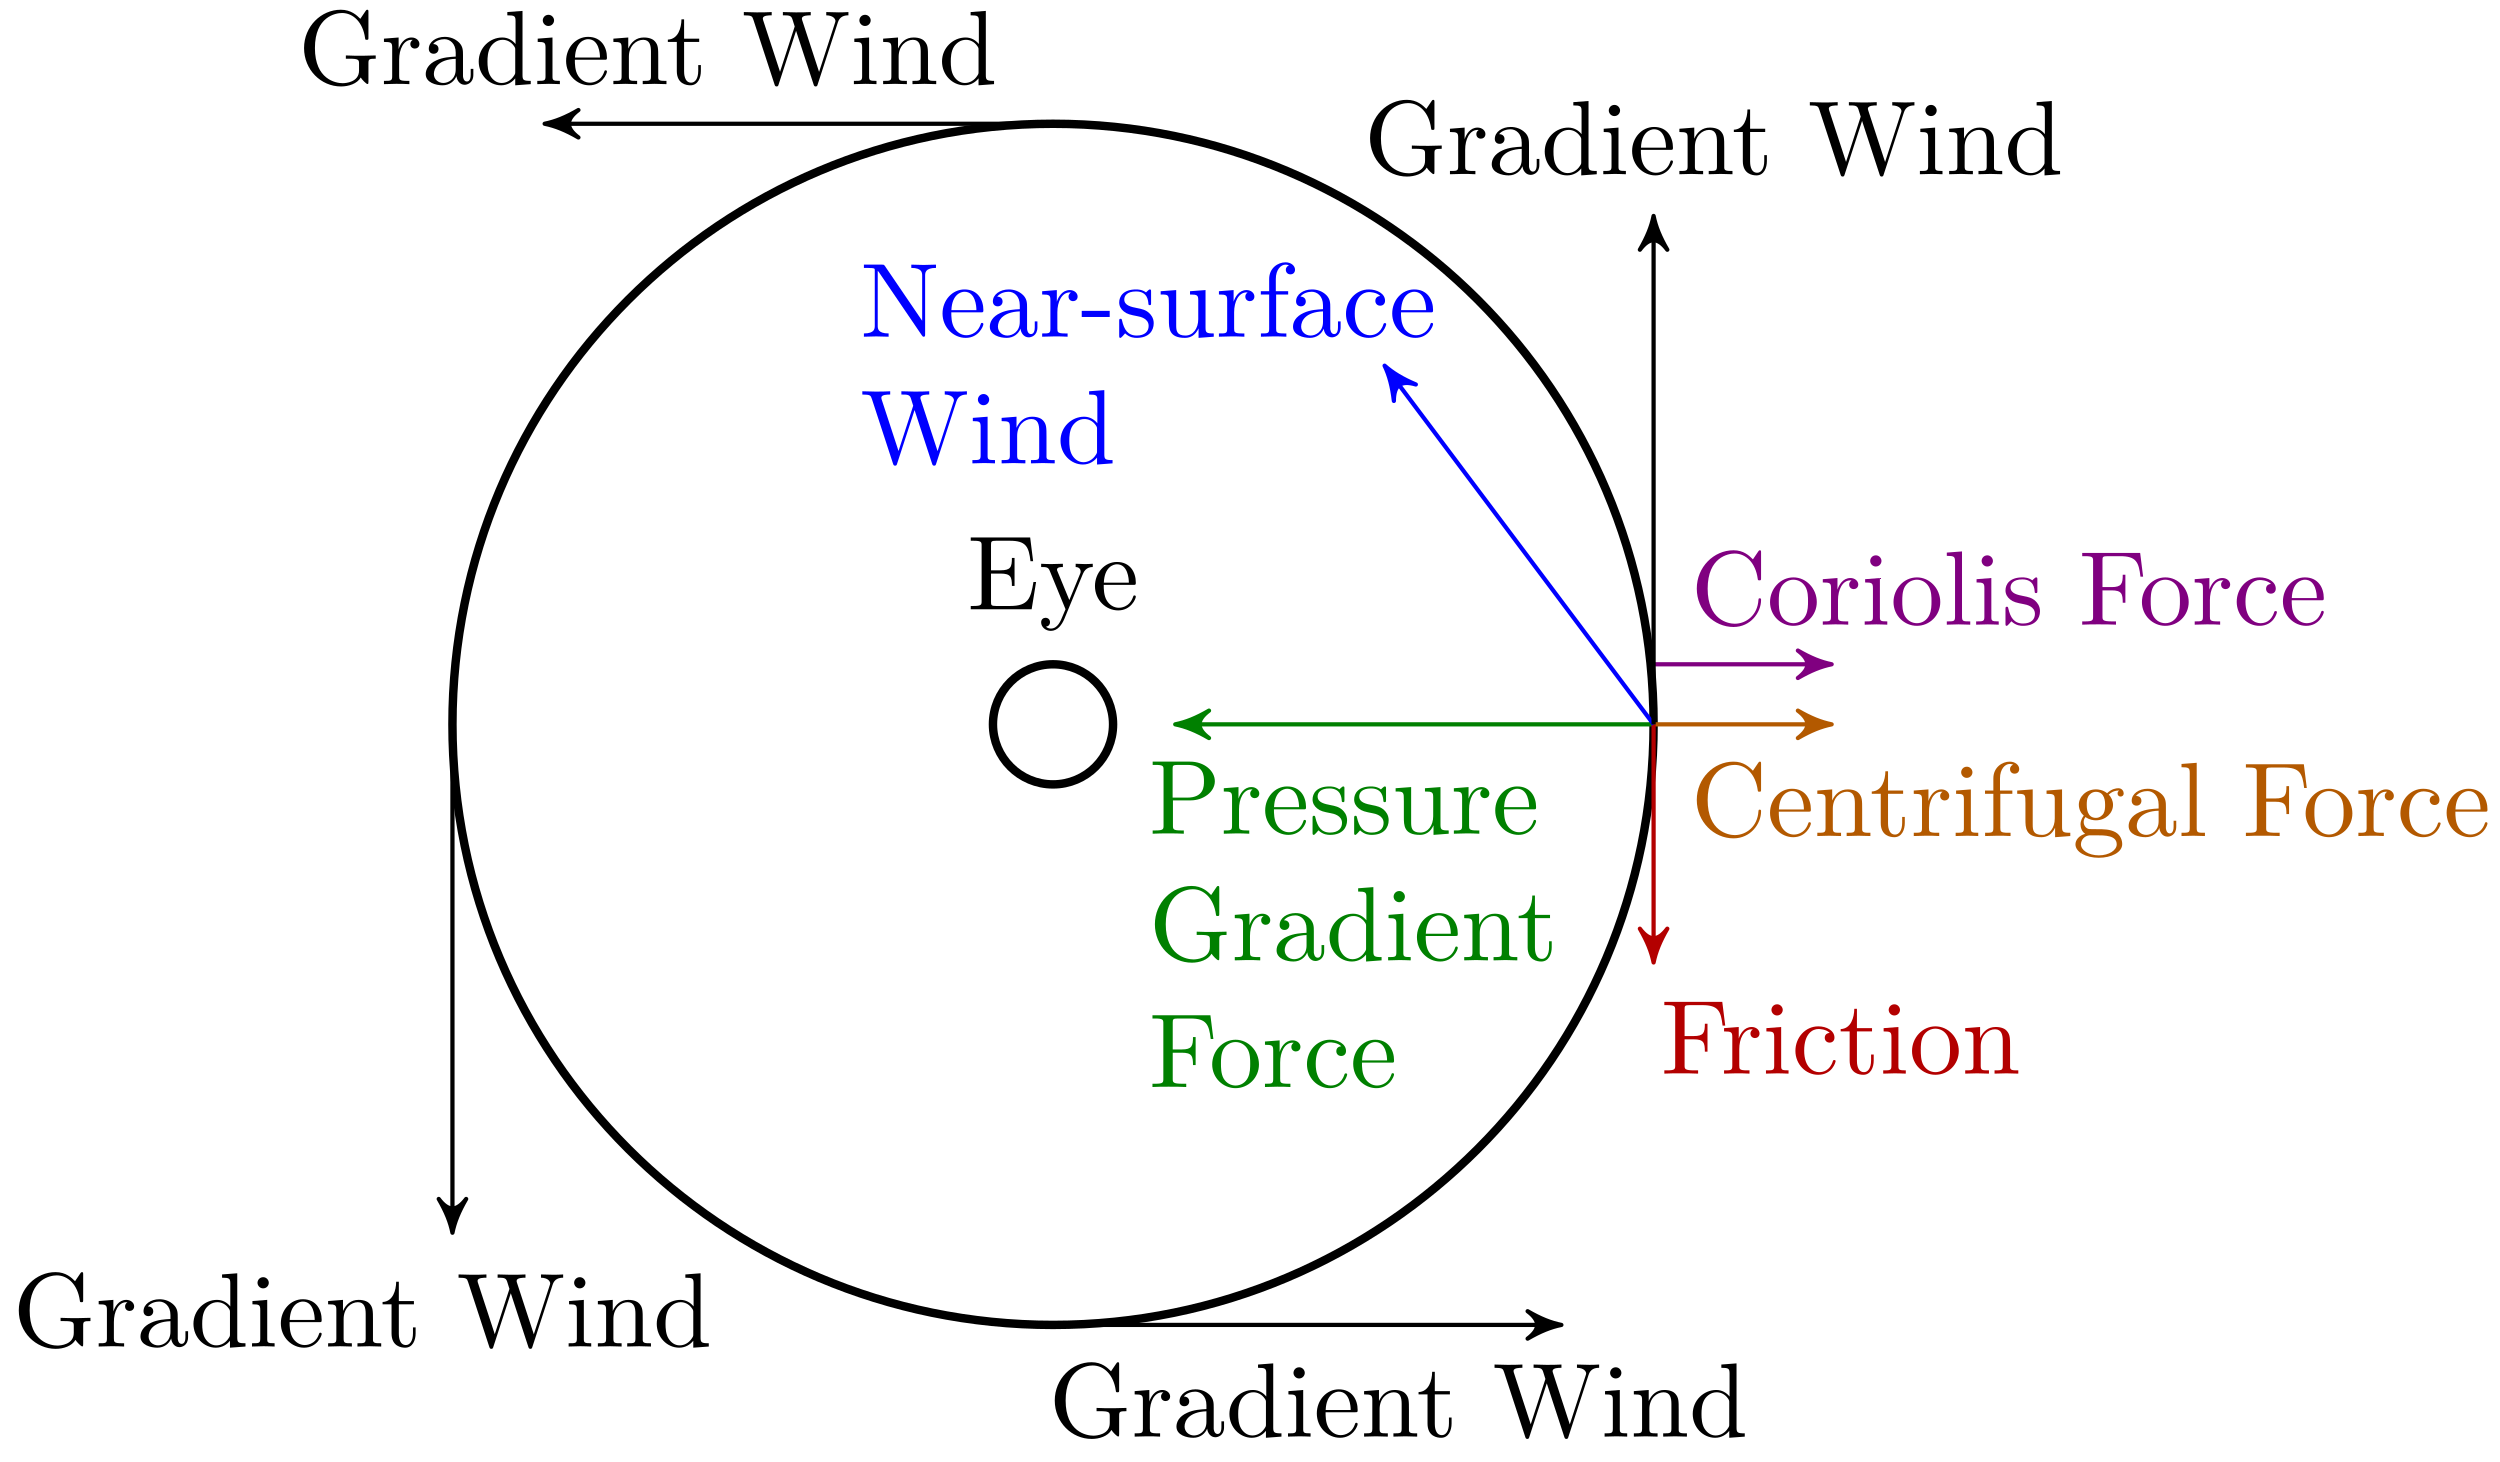 <svg xmlns="http://www.w3.org/2000/svg" xmlns:xlink="http://www.w3.org/1999/xlink" version="1.1" width="236pt" height="138pt" viewBox="0 0 236 138">
<defs>
<path id="font_1_49" d="M.652 .258H.627C.602 .104 .579 .031 .407 .031H.274C.227 .031 .225 .038 .225 .071V.338H.315C.412 .338 .423 .306 .423 .221H.448V.486H.423C.423 .4 .412 .369 .315 .369H.225V.609C.225 .642 .227 .649 .274 .649H.403C.556 .649 .583 .594 .599 .455H.624L.596 .68H.033V.649H.057C.134 .649 .136 .638 .136 .602V.078C.136 .042 .134 .031 .057 .031H.033V0H.61L.652 .258Z"/>
<path id="font_1_118" d="M.508 .4V.431C.485 .429 .456 .428 .433 .428L.346 .431V.4C.377 .399 .393 .382 .393 .357 .393 .347 .392 .345 .387 .333L.286 .087 .175 .356C.171 .366 .169 .37 .169 .374 .169 .4 .206 .4 .225 .4V.431L.116 .428C.089 .428 .049 .429 .019 .431V.4C.067 .4 .086 .4 .1 .365L.25-0 .225-.059C.203-.114 .175-.183 .111-.183 .106-.183 .083-.183 .064-.165 .095-.161 .103-.139 .103-.123 .103-.097 .084-.081 .061-.081 .041-.081 .019-.094 .019-.124 .019-.169 .061-.205 .111-.205 .174-.205 .215-.148 .239-.091L.415 .336C.441 .399 .492 .4 .508 .4Z"/>
<path id="font_1_50" d="M.415 .119C.415 .129 .407 .131 .402 .131 .393 .131 .391 .125 .389 .117 .354 .014 .264 .014 .254 .014 .204 .014 .164 .044 .141 .081 .111 .129 .111 .195 .111 .231H.39C.412 .231 .415 .231 .415 .252 .415 .351 .361 .448 .236 .448 .12 .448 .028 .345 .028 .22 .028 .086 .133-.011 .248-.011 .37-.011 .415 .1 .415 .119M.349 .252H.112C.118 .401 .202 .426 .236 .426 .339 .426 .349 .291 .349 .252Z"/>
<path id="font_1_83" d="M.624 .497C.624 .595 .525 .683 .388 .683H.035V.652H.059C.136 .652 .138 .641 .138 .605V.078C.138 .042 .136 .031 .059 .031H.035V0C.07 .003 .144 .003 .182 .003 .22 .003 .295 .003 .33 0V.031H.306C.229 .031 .227 .042 .227 .078V.316H.396C.516 .316 .624 .397 .624 .497M.521 .497C.521 .45 .521 .342 .362 .342H.224V.612C.224 .645 .226 .652 .273 .652H.362C.521 .652 .521 .546 .521 .497Z"/>
<path id="font_1_96" d="M.364 .381C.364 .413 .333 .442 .29 .442 .217 .442 .181 .375 .167 .332V.442L.028 .431V.4C.098 .4 .106 .393 .106 .344V.076C.106 .031 .095 .031 .028 .031V0L.142 .003C.182 .003 .229 .003 .269 0V.031H.248C.174 .031 .172 .042 .172 .078V.232C.172 .331 .214 .42 .29 .42 .297 .42 .299 .42 .301 .419 .298 .418 .278 .406 .278 .38 .278 .352 .299 .337 .321 .337 .339 .337 .364 .349 .364 .381Z"/>
<path id="font_1_98" d="M.36 .128C.36 .181 .33 .211 .318 .223 .285 .255 .246 .263 .204 .271 .148 .282 .081 .295 .081 .353 .081 .388 .107 .429 .193 .429 .303 .429 .308 .339 .31 .308 .311 .299 .322 .299 .322 .299 .335 .299 .335 .304 .335 .323V.424C.335 .441 .335 .448 .324 .448 .319 .448 .317 .448 .304 .436 .301 .432 .291 .423 .287 .42 .249 .448 .208 .448 .193 .448 .071 .448 .033 .381 .033 .325 .033 .29 .049 .262 .076 .24 .108 .214 .136 .208 .208 .194 .23 .19 .312 .174 .312 .102 .312 .051 .277 .011 .199 .011 .115 .011 .079 .068 .06 .153 .057 .166 .056 .17 .046 .17 .033 .17 .033 .163 .033 .145V.013C.033-.004 .033-.011 .044-.011 .049-.011 .05-.01 .069 .009 .071 .011 .071 .013 .089 .032 .133-.01 .178-.011 .199-.011 .314-.011 .36 .056 .36 .128V.128Z"/>
<path id="font_1_109" d="M.535 0V.031C.465 .031 .457 .038 .457 .087V.442L.31 .431V.4C.38 .4 .388 .393 .388 .344V.166C.388 .079 .34 .011 .267 .011 .183 .011 .179 .058 .179 .11V.442L.032 .431V.4C.11 .4 .11 .397 .11 .308V.158C.11 .08 .11-.011 .262-.011 .318-.011 .362 .017 .391 .079V-.011L.535 0Z"/>
<path id="font_1_58" d="M.735 .241V.272L.613 .269C.573 .269 .488 .269 .452 .272V.241H.484C.574 .241 .577 .23 .577 .193V.129C.577 .018 .45 .009 .422 .009 .357 .009 .159 .044 .159 .342 .159 .641 .356 .674 .416 .674 .523 .674 .614 .584 .634 .437 .636 .423 .636 .42 .65 .42 .666 .42 .666 .423 .666 .444V.681C.666 .698 .666 .705 .655 .705 .651 .705 .647 .705 .639 .693L.589 .619C.557 .651 .503 .705 .404 .705 .218 .705 .056 .547 .056 .342 .056 .136 .216-.022 .406-.022 .479-.022 .559 .004 .593 .063 .606 .041 .646 .001 .657 .001 .666 .001 .666 .009 .666 .024V.197C.666 .236 .67 .241 .735 .241Z"/>
<path id="font_1_28" d="M.483 .089V.145H.458V.089C.458 .031 .433 .025 .422 .025 .389 .025 .385 .07 .385 .075V.275C.385 .317 .385 .356 .349 .393 .31 .432 .26 .448 .212 .448 .13 .448 .061 .401 .061 .335 .061 .305 .081 .288 .107 .288 .135 .288 .153 .308 .153 .334 .153 .346 .148 .379 .102 .38 .129 .415 .178 .426 .21 .426 .259 .426 .316 .387 .316 .298V.261C.265 .258 .195 .255 .132 .225 .057 .191 .032 .139 .032 .095 .032 .014 .129-.011 .192-.011 .258-.011 .304 .029 .323 .076 .327 .036 .354-.006 .401-.006 .422-.006 .483 .008 .483 .089M.316 .14C.316 .045 .244 .011 .199 .011 .15 .011 .109 .046 .109 .096 .109 .151 .151 .234 .316 .24V.14Z"/>
<path id="font_1_47" d="M.527 0V.031C.457 .031 .449 .038 .449 .087V.694L.305 .683V.652C.375 .652 .383 .645 .383 .596V.38C.354 .416 .311 .442 .257 .442 .139 .442 .034 .344 .034 .215 .034 .088 .132-.011 .246-.011 .31-.011 .355 .023 .38 .055V-.011L.527 0M.38 .118C.38 .1 .38 .098 .369 .081 .339 .033 .294 .011 .251 .011 .206 .011 .17 .037 .146 .075 .12 .116 .117 .173 .117 .214 .117 .251 .119 .311 .148 .356 .169 .387 .207 .42 .261 .42 .296 .42 .338 .405 .369 .36 .38 .343 .38 .341 .38 .323V.118Z"/>
<path id="font_1_66" d="M.247 0V.031C.181 .031 .177 .036 .177 .075V.442L.037 .431V.4C.102 .4 .111 .394 .111 .345V.076C.111 .031 .1 .031 .033 .031V0L.143 .003C.178 .003 .213 .001 .247 0M.192 .604C.192 .631 .169 .657 .139 .657 .105 .657 .085 .629 .085 .604 .085 .577 .108 .551 .138 .551 .172 .551 .192 .579 .192 .604Z"/>
<path id="font_1_77" d="M.535 0V.031C.483 .031 .458 .031 .457 .061V.252C.457 .338 .457 .369 .426 .405 .412 .422 .379 .442 .321 .442 .248 .442 .201 .399 .173 .337V.442L.032 .431V.4C.102 .4 .11 .393 .11 .344V.076C.11 .031 .099 .031 .032 .031V0L.145 .003 .257 0V.031C.19 .031 .179 .031 .179 .076V.26C.179 .364 .25 .42 .314 .42 .377 .42 .388 .366 .388 .309V.076C.388 .031 .377 .031 .31 .031V0L.423 .003 .535 0Z"/>
<path id="font_1_105" d="M.332 .124V.181H.307V.126C.307 .052 .277 .014 .24 .014 .173 .014 .173 .105 .173 .122V.4H.316V.431H.173V.614H.148C.147 .532 .117 .426 .019 .422V.4H.104V.124C.104 .001 .197-.011 .233-.011 .304-.011 .332 .06 .332 .124V.124Z"/>
<path id="font_1_54" d="M.61 .455 .582 .68H.033V.649H.057C.134 .649 .136 .638 .136 .602V.078C.136 .042 .134 .031 .057 .031H.033V0C.068 .003 .146 .003 .185 .003 .226 .003 .317 .003 .353 0V.031H.32C.225 .031 .225 .044 .225 .079V.325H.311C.407 .325 .417 .293 .417 .208H.442V.473H.417C.417 .389 .407 .356 .311 .356H.225V.609C.225 .642 .227 .649 .274 .649H.394C.544 .649 .569 .593 .585 .455L.61 .455Z"/>
<path id="font_1_81" d="M.471 .214C.471 .342 .371 .448 .25 .448 .125 .448 .028 .339 .028 .214 .028 .085 .132-.011 .249-.011 .37-.011 .471 .087 .471 .214M.388 .222C.388 .186 .388 .132 .366 .088 .344 .043 .3 .014 .25 .014 .207 .014 .163 .035 .136 .081 .111 .125 .111 .186 .111 .222 .111 .261 .111 .315 .135 .359 .162 .405 .209 .426 .249 .426 .293 .426 .336 .404 .362 .361 .388 .318 .388 .26 .388 .222Z"/>
<path id="font_1_43" d="M.415 .119C.415 .129 .405 .129 .402 .129 .393 .129 .391 .125 .389 .119 .36 .026 .295 .014 .258 .014 .205 .014 .117 .057 .117 .218 .117 .381 .199 .423 .252 .423 .261 .423 .324 .422 .359 .386 .318 .383 .312 .353 .312 .34 .312 .314 .33 .294 .358 .294 .384 .294 .404 .311 .404 .341 .404 .409 .328 .448 .251 .448 .126 .448 .034 .34 .034 .216 .034 .088 .133-.011 .249-.011 .383-.011 .415 .109 .415 .119Z"/>
<path id="font_1_42" d="M.665 .233C.665 .243 .665 .25 .652 .25 .641 .25 .641 .244 .64 .234 .632 .091 .525 .009 .416 .009 .355 .009 .159 .043 .159 .341 .159 .64 .354 .674 .415 .674 .524 .674 .613 .583 .633 .437 .635 .423 .635 .42 .649 .42 .665 .42 .665 .423 .665 .444V.681C.665 .698 .665 .705 .654 .705 .65 .705 .646 .705 .638 .693L.588 .619C.551 .655 .5 .705 .404 .705 .217 .705 .056 .546 .056 .342 .056 .135 .218-.022 .404-.022 .567-.022 .665 .117 .665 .233Z"/>
<path id="font_1_55" d="M.357 .635C.357 .672 .32 .705 .267 .705 .197 .705 .112 .652 .112 .546V.431H.033V.4H.112V.076C.112 .031 .101 .031 .034 .031V0L.148 .003C.188 .003 .235 .003 .275 0V.031H.254C.18 .031 .178 .042 .178 .078V.4H.292V.431H.175V.547C.175 .635 .223 .683 .267 .683 .27 .683 .285 .683 .3 .676 .288 .672 .27 .659 .27 .634 .27 .611 .286 .591 .313 .591 .342 .591 .357 .611 .357 .635Z"/>
<path id="font_1_59" d="M.485 .404C.485 .421 .473 .453 .434 .453 .414 .453 .37 .447 .328 .406 .286 .439 .244 .442 .222 .442 .129 .442 .06 .373 .06 .296 .06 .252 .082 .214 .107 .193 .094 .178 .076 .145 .076 .11 .076 .079 .089 .041 .12 .021 .06 .004 .028-.039 .028-.079 .028-.151 .127-.206 .249-.206 .367-.206 .471-.155 .471-.077 .471-.042 .457 .009 .406 .037 .353 .065 .295 .065 .234 .065 .209 .065 .166 .065 .159 .066 .127 .07 .106 .101 .106 .133 .106 .137 .106 .16 .123 .18 .162 .152 .203 .149 .222 .149 .315 .149 .384 .218 .384 .295 .384 .332 .368 .369 .343 .392 .379 .426 .415 .431 .433 .431 .433 .431 .44 .431 .443 .43 .432 .426 .427 .415 .427 .403 .427 .386 .44 .374 .456 .374 .466 .374 .485 .381 .485 .404V.404M.309 .296C.309 .269 .308 .237 .293 .212 .285 .2 .262 .172 .222 .172 .135 .172 .135 .272 .135 .295 .135 .322 .136 .354 .151 .379 .159 .391 .182 .419 .222 .419 .309 .419 .309 .319 .309 .296V.296M.419-.079C.419-.133 .348-.183 .25-.183 .149-.183 .08-.132 .08-.079 .08-.033 .118 .004 .162 .007H.221C.307 .007 .419 .007 .419-.079Z"/>
<path id="font_1_72" d="M.255 0V.031C.188 .031 .177 .031 .177 .076V.694L.033 .683V.652C.103 .652 .111 .645 .111 .596V.076C.111 .031 .1 .031 .033 .031V0L.144 .003 .255 0Z"/>
<path id="font_1_76" d="M.716 .652V.683L.599 .68 .482 .683V.652C.585 .652 .585 .605 .585 .578V.151L.232 .67C.223 .682 .222 .683 .203 .683H.033V.652H.062C.077 .652 .097 .651 .112 .65 .135 .647 .136 .646 .136 .627V.105C.136 .078 .136 .031 .033 .031V0L.15 .003 .267 0V.031C.164 .031 .164 .078 .164 .105V.625C.169 .62 .17 .619 .174 .613L.582 .013C.591 .001 .592 0 .599 0 .613 0 .613 .007 .613 .026V.578C.613 .605 .613 .652 .716 .652Z"/>
<path id="font_1_64" d="M.276 .187V.245H.011V.187H.276Z"/>
<path id="font_1_113" d="M1.009 .652V.683C.979 .681 .948 .68 .918 .68L.799 .683V.652C.866 .651 .886 .617 .886 .598 .886 .592 .883 .584 .881 .578L.731 .116 .571 .606C.57 .61 .568 .616 .568 .621 .568 .652 .626 .652 .652 .652V.683C.616 .68 .548 .68 .51 .68L.388 .683V.652C.445 .652 .466 .652 .478 .616L.5 .546 .361 .117 .2 .609C.199 .612 .198 .619 .198 .622 .198 .652 .256 .652 .282 .652V.683C.246 .68 .178 .68 .14 .68L.018 .683V.652C.093 .651 .097 .646 .109 .609L.309-.003C.312-.012 .315-.022 .328-.022 .342-.022 .344-.015 .348-.002L.513 .505 .679-.003C.682-.012 .685-.022 .698-.022 .712-.022 .714-.015 .718-.002L.909 .585C.927 .642 .97 .652 1.009 .652Z"/>
</defs>
<path transform="matrix(1,0,0,-1,99.405,68.378)" stroke-width=".797" stroke-linecap="butt" stroke-miterlimit="10" stroke-linejoin="miter" fill="none" stroke="#000000" d="M56.694 0C56.694 31.311 31.311 56.694 0 56.694-31.311 56.694-56.694 31.311-56.694 0-56.694-31.311-31.311-56.694 0-56.694 31.311-56.694 56.694-31.311 56.694 0ZM0 0"/>
<path transform="matrix(1,0,0,-1,99.405,68.378)" stroke-width=".797" stroke-linecap="butt" stroke-miterlimit="10" stroke-linejoin="miter" fill="none" stroke="#000000" d="M5.669 0C5.669 3.131 3.131 5.669 0 5.669-3.131 5.669-5.669 3.131-5.669 0-5.669-3.131-3.131-5.669 0-5.669 3.131-5.669 5.669-3.131 5.669 0ZM0 0"/>
<use data-text="E" xlink:href="#font_1_49" transform="matrix(9.963,0,0,-9.963,91.31,57.513)"/>
<use data-text="y" xlink:href="#font_1_118" transform="matrix(9.963,0,0,-9.963,98.095,57.513)"/>
<use data-text="e" xlink:href="#font_1_50" transform="matrix(9.963,0,0,-9.963,103.086,57.513)"/>
<path transform="matrix(1,0,0,-1,99.405,68.378)" stroke-width=".399" stroke-linecap="butt" stroke-miterlimit="10" stroke-linejoin="miter" fill="none" stroke="#008000" d="M56.694 0H12.335"/>
<path transform="matrix(-1,-0,0,1,111.74,68.378)" d="M.797 0C-.199 .199-1.196 .598-2.391 1.295-1.196 .399-1.196-.399-2.391-1.295-1.196-.598-.199-.199 .797 0Z" fill="#008000"/>
<path transform="matrix(-1,-0,0,1,111.74,68.378)" stroke-width=".399" stroke-linecap="butt" stroke-linejoin="round" fill="none" stroke="#008000" d="M.797 0C-.199 .199-1.196 .598-2.391 1.295-1.196 .399-1.196-.399-2.391-1.295-1.196-.598-.199-.199 .797 0Z"/>
<use data-text="P" xlink:href="#font_1_83" transform="matrix(9.963,0,0,-9.963,108.464,78.703)" fill="#008000"/>
<use data-text="r" xlink:href="#font_1_96" transform="matrix(9.963,0,0,-9.963,115.249,78.703)" fill="#008000"/>
<use data-text="e" xlink:href="#font_1_50" transform="matrix(9.963,0,0,-9.963,119.154,78.703)" fill="#008000"/>
<use data-text="s" xlink:href="#font_1_98" transform="matrix(9.963,0,0,-9.963,123.577,78.703)" fill="#008000"/>
<use data-text="s" xlink:href="#font_1_98" transform="matrix(9.963,0,0,-9.963,127.503,78.703)" fill="#008000"/>
<use data-text="u" xlink:href="#font_1_109" transform="matrix(9.963,0,0,-9.963,131.428,78.703)" fill="#008000"/>
<use data-text="r" xlink:href="#font_1_96" transform="matrix(9.963,0,0,-9.963,136.967,78.703)" fill="#008000"/>
<use data-text="e" xlink:href="#font_1_50" transform="matrix(9.963,0,0,-9.963,140.872,78.703)" fill="#008000"/>
<use data-text="G" xlink:href="#font_1_58" transform="matrix(9.963,0,0,-9.963,108.464,90.658)" fill="#008000"/>
<use data-text="r" xlink:href="#font_1_96" transform="matrix(9.963,0,0,-9.963,116.285,90.658)" fill="#008000"/>
<use data-text="a" xlink:href="#font_1_28" transform="matrix(9.963,0,0,-9.963,120.19,90.658)" fill="#008000"/>
<use data-text="d" xlink:href="#font_1_47" transform="matrix(9.963,0,0,-9.963,125.171,90.658)" fill="#008000"/>
<use data-text="i" xlink:href="#font_1_66" transform="matrix(9.963,0,0,-9.963,130.71,90.658)" fill="#008000"/>
<use data-text="e" xlink:href="#font_1_50" transform="matrix(9.963,0,0,-9.963,133.48,90.658)" fill="#008000"/>
<use data-text="n" xlink:href="#font_1_77" transform="matrix(9.963,0,0,-9.963,137.903,90.658)" fill="#008000"/>
<use data-text="t" xlink:href="#font_1_105" transform="matrix(9.963,0,0,-9.963,143.174,90.658)" fill="#008000"/>
<use data-text="F" xlink:href="#font_1_54" transform="matrix(9.963,0,0,-9.963,108.464,102.614)" fill="#008000"/>
<use data-text="o" xlink:href="#font_1_81" transform="matrix(9.963,0,0,-9.963,114.153,102.614)" fill="#008000"/>
<use data-text="r" xlink:href="#font_1_96" transform="matrix(9.963,0,0,-9.963,119.134,102.614)" fill="#008000"/>
<use data-text="c" xlink:href="#font_1_43" transform="matrix(9.963,0,0,-9.963,123.039,102.614)" fill="#008000"/>
<use data-text="e" xlink:href="#font_1_50" transform="matrix(9.963,0,0,-9.963,127.463,102.614)" fill="#008000"/>
<path transform="matrix(1,0,0,-1,99.405,68.378)" stroke-width=".399" stroke-linecap="butt" stroke-miterlimit="10" stroke-linejoin="miter" fill="none" stroke="#b35900" d="M56.694 0H72.706"/>
<path transform="matrix(1,0,0,-1,172.111,68.378)" d="M.797 0C-.199 .199-1.196 .598-2.391 1.295-1.196 .399-1.196-.399-2.391-1.295-1.196-.598-.199-.199 .797 0Z" fill="#b35900"/>
<path transform="matrix(1,0,0,-1,172.111,68.378)" stroke-width=".399" stroke-linecap="butt" stroke-linejoin="round" fill="none" stroke="#b35900" d="M.797 0C-.199 .199-1.196 .598-2.391 1.295-1.196 .399-1.196-.399-2.391-1.295-1.196-.598-.199-.199 .797 0Z"/>
<use data-text="C" xlink:href="#font_1_42" transform="matrix(9.963,0,0,-9.963,159.619,78.922)" fill="#b35900"/>
<use data-text="e" xlink:href="#font_1_50" transform="matrix(9.963,0,0,-9.963,166.812,78.922)" fill="#b35900"/>
<use data-text="n" xlink:href="#font_1_77" transform="matrix(9.963,0,0,-9.963,171.235,78.922)" fill="#b35900"/>
<use data-text="t" xlink:href="#font_1_105" transform="matrix(9.963,0,0,-9.963,176.506,78.922)" fill="#b35900"/>
<use data-text="r" xlink:href="#font_1_96" transform="matrix(9.963,0,0,-9.963,180.381,78.922)" fill="#b35900"/>
<use data-text="i" xlink:href="#font_1_66" transform="matrix(9.963,0,0,-9.963,184.286,78.922)" fill="#b35900"/>
<use data-text="f" xlink:href="#font_1_55" transform="matrix(9.963,0,0,-9.963,187.056,78.922)" fill="#b35900"/>
<use data-text="u" xlink:href="#font_1_109" transform="matrix(9.963,0,0,-9.963,190.105,78.922)" fill="#b35900"/>
<use data-text="g" xlink:href="#font_1_59" transform="matrix(9.963,0,0,-9.963,195.644,78.922)" fill="#b35900"/>
<use data-text="a" xlink:href="#font_1_28" transform="matrix(9.963,0,0,-9.963,200.625,78.922)" fill="#b35900"/>
<use data-text="l" xlink:href="#font_1_72" transform="matrix(9.963,0,0,-9.963,205.606,78.922)" fill="#b35900"/>
<use data-text="F" xlink:href="#font_1_54" transform="matrix(9.963,0,0,-9.963,211.684,78.922)" fill="#b35900"/>
<use data-text="o" xlink:href="#font_1_81" transform="matrix(9.963,0,0,-9.963,217.372,78.922)" fill="#b35900"/>
<use data-text="r" xlink:href="#font_1_96" transform="matrix(9.963,0,0,-9.963,222.353,78.922)" fill="#b35900"/>
<use data-text="c" xlink:href="#font_1_43" transform="matrix(9.963,0,0,-9.963,226.259,78.922)" fill="#b35900"/>
<use data-text="e" xlink:href="#font_1_50" transform="matrix(9.963,0,0,-9.963,230.682,78.922)" fill="#b35900"/>
<path transform="matrix(1,0,0,-1,99.405,68.378)" stroke-width=".399" stroke-linecap="butt" stroke-miterlimit="10" stroke-linejoin="miter" fill="none" stroke="#800080" d="M56.694 5.669H72.706"/>
<path transform="matrix(1,0,0,-1,172.111,62.708)" d="M.797 0C-.199 .199-1.196 .598-2.391 1.295-1.196 .399-1.196-.399-2.391-1.295-1.196-.598-.199-.199 .797 0Z" fill="#800080"/>
<path transform="matrix(1,0,0,-1,172.111,62.708)" stroke-width=".399" stroke-linecap="butt" stroke-linejoin="round" fill="none" stroke="#800080" d="M.797 0C-.199 .199-1.196 .598-2.391 1.295-1.196 .399-1.196-.399-2.391-1.295-1.196-.598-.199-.199 .797 0Z"/>
<use data-text="C" xlink:href="#font_1_42" transform="matrix(9.963,0,0,-9.963,159.619,58.969)" fill="#800080"/>
<use data-text="o" xlink:href="#font_1_81" transform="matrix(9.963,0,0,-9.963,166.812,58.969)" fill="#800080"/>
<use data-text="r" xlink:href="#font_1_96" transform="matrix(9.963,0,0,-9.963,171.793,58.969)" fill="#800080"/>
<use data-text="i" xlink:href="#font_1_66" transform="matrix(9.963,0,0,-9.963,175.699,58.969)" fill="#800080"/>
<use data-text="o" xlink:href="#font_1_81" transform="matrix(9.963,0,0,-9.963,178.468,58.969)" fill="#800080"/>
<use data-text="l" xlink:href="#font_1_72" transform="matrix(9.963,0,0,-9.963,183.45,58.969)" fill="#800080"/>
<use data-text="i" xlink:href="#font_1_66" transform="matrix(9.963,0,0,-9.963,186.219,58.969)" fill="#800080"/>
<use data-text="s" xlink:href="#font_1_98" transform="matrix(9.963,0,0,-9.963,188.989,58.969)" fill="#800080"/>
<use data-text="F" xlink:href="#font_1_54" transform="matrix(9.963,0,0,-9.963,196.232,58.969)" fill="#800080"/>
<use data-text="o" xlink:href="#font_1_81" transform="matrix(9.963,0,0,-9.963,201.92,58.969)" fill="#800080"/>
<use data-text="r" xlink:href="#font_1_96" transform="matrix(9.963,0,0,-9.963,206.901,58.969)" fill="#800080"/>
<use data-text="c" xlink:href="#font_1_43" transform="matrix(9.963,0,0,-9.963,210.807,58.969)" fill="#800080"/>
<use data-text="e" xlink:href="#font_1_50" transform="matrix(9.963,0,0,-9.963,215.23,58.969)" fill="#800080"/>
<path transform="matrix(1,0,0,-1,99.405,68.378)" stroke-width=".399" stroke-linecap="butt" stroke-miterlimit="10" stroke-linejoin="miter" fill="none" stroke="#b30000" d="M56.694 0V-21.681"/>
<path transform="matrix(0,1,1,0,156.099,90.06)" d="M.797 0C-.199 .199-1.196 .598-2.391 1.295-1.196 .399-1.196-.399-2.391-1.295-1.196-.598-.199-.199 .797 0Z" fill="#b30000"/>
<path transform="matrix(0,1,1,0,156.099,90.06)" stroke-width=".399" stroke-linecap="butt" stroke-linejoin="round" fill="none" stroke="#b30000" d="M.797 0C-.199 .199-1.196 .598-2.391 1.295-1.196 .399-1.196-.399-2.391-1.295-1.196-.598-.199-.199 .797 0Z"/>
<use data-text="F" xlink:href="#font_1_54" transform="matrix(9.963,0,0,-9.963,156.784,101.351)" fill="#b30000"/>
<use data-text="r" xlink:href="#font_1_96" transform="matrix(9.963,0,0,-9.963,162.473,101.351)" fill="#b30000"/>
<use data-text="i" xlink:href="#font_1_66" transform="matrix(9.963,0,0,-9.963,166.378,101.351)" fill="#b30000"/>
<use data-text="c" xlink:href="#font_1_43" transform="matrix(9.963,0,0,-9.963,169.148,101.351)" fill="#b30000"/>
<use data-text="t" xlink:href="#font_1_105" transform="matrix(9.963,0,0,-9.963,173.571,101.351)" fill="#b30000"/>
<use data-text="i" xlink:href="#font_1_66" transform="matrix(9.963,0,0,-9.963,177.446,101.351)" fill="#b30000"/>
<use data-text="o" xlink:href="#font_1_81" transform="matrix(9.963,0,0,-9.963,180.216,101.351)" fill="#b30000"/>
<use data-text="n" xlink:href="#font_1_77" transform="matrix(9.963,0,0,-9.963,185.197,101.351)" fill="#b30000"/>
<path transform="matrix(1,0,0,-1,99.405,68.378)" stroke-width=".399" stroke-linecap="butt" stroke-miterlimit="10" stroke-linejoin="miter" fill="none" stroke="#0000ff" d="M56.694 0 31.779 33.219"/>
<path transform="matrix(-.6,-.8,-.8,.6,131.184,35.158)" d="M.797 0C-.199 .199-1.196 .598-2.391 1.295-1.196 .399-1.196-.399-2.391-1.295-1.196-.598-.199-.199 .797 0Z" fill="#0000ff"/>
<path transform="matrix(-.6,-.8,-.8,.6,131.184,35.158)" stroke-width=".399" stroke-linecap="butt" stroke-linejoin="round" fill="none" stroke="#0000ff" d="M.797 0C-.199 .199-1.196 .598-2.391 1.295-1.196 .399-1.196-.399-2.391-1.295-1.196-.598-.199-.199 .797 0Z"/>
<use data-text="N" xlink:href="#font_1_76" transform="matrix(9.963,0,0,-9.963,81.224,31.786)" fill="#0000ff"/>
<use data-text="e" xlink:href="#font_1_50" transform="matrix(9.963,0,0,-9.963,88.696,31.786)" fill="#0000ff"/>
<use data-text="a" xlink:href="#font_1_28" transform="matrix(9.963,0,0,-9.963,93.119,31.786)" fill="#0000ff"/>
<use data-text="r" xlink:href="#font_1_96" transform="matrix(9.963,0,0,-9.963,98.101,31.786)" fill="#0000ff"/>
<use data-text="-" xlink:href="#font_1_64" transform="matrix(9.963,0,0,-9.963,102.006,31.786)" fill="#0000ff"/>
<use data-text="s" xlink:href="#font_1_98" transform="matrix(9.963,0,0,-9.963,105.324,31.786)" fill="#0000ff"/>
<use data-text="u" xlink:href="#font_1_109" transform="matrix(9.963,0,0,-9.963,109.249,31.786)" fill="#0000ff"/>
<use data-text="r" xlink:href="#font_1_96" transform="matrix(9.963,0,0,-9.963,114.788,31.786)" fill="#0000ff"/>
<use data-text="f" xlink:href="#font_1_55" transform="matrix(9.963,0,0,-9.963,118.693,31.786)" fill="#0000ff"/>
<use data-text="a" xlink:href="#font_1_28" transform="matrix(9.963,0,0,-9.963,121.742,31.786)" fill="#0000ff"/>
<use data-text="c" xlink:href="#font_1_43" transform="matrix(9.963,0,0,-9.963,126.723,31.786)" fill="#0000ff"/>
<use data-text="e" xlink:href="#font_1_50" transform="matrix(9.963,0,0,-9.963,131.147,31.786)" fill="#0000ff"/>
<use data-text="W" xlink:href="#font_1_113" transform="matrix(9.963,0,0,-9.963,81.224,43.741)" fill="#0000ff"/>
<use data-text="i" xlink:href="#font_1_66" transform="matrix(9.963,0,0,-9.963,91.466,43.741)" fill="#0000ff"/>
<use data-text="n" xlink:href="#font_1_77" transform="matrix(9.963,0,0,-9.963,94.235,43.741)" fill="#0000ff"/>
<use data-text="d" xlink:href="#font_1_47" transform="matrix(9.963,0,0,-9.963,99.774,43.741)" fill="#0000ff"/>
<path transform="matrix(1,0,0,-1,99.405,68.378)" stroke-width=".399" stroke-linecap="butt" stroke-miterlimit="10" stroke-linejoin="miter" fill="none" stroke="#000000" d="M56.694 0V47.193"/>
<path transform="matrix(0,-1,-1,-0,156.099,21.183)" d="M.797 0C-.199 .199-1.196 .598-2.391 1.295-1.196 .399-1.196-.399-2.391-1.295-1.196-.598-.199-.199 .797 0Z"/>
<path transform="matrix(0,-1,-1,-0,156.099,21.183)" stroke-width=".399" stroke-linecap="butt" stroke-linejoin="round" fill="none" stroke="#000000" d="M.797 0C-.199 .199-1.196 .598-2.391 1.295-1.196 .399-1.196-.399-2.391-1.295-1.196-.598-.199-.199 .797 0Z"/>
<use data-text="G" xlink:href="#font_1_58" transform="matrix(9.963,0,0,-9.963,128.776,16.448)"/>
<use data-text="r" xlink:href="#font_1_96" transform="matrix(9.963,0,0,-9.963,136.597,16.448)"/>
<use data-text="a" xlink:href="#font_1_28" transform="matrix(9.963,0,0,-9.963,140.502,16.448)"/>
<use data-text="d" xlink:href="#font_1_47" transform="matrix(9.963,0,0,-9.963,145.483,16.448)"/>
<use data-text="i" xlink:href="#font_1_66" transform="matrix(9.963,0,0,-9.963,151.022,16.448)"/>
<use data-text="e" xlink:href="#font_1_50" transform="matrix(9.963,0,0,-9.963,153.792,16.448)"/>
<use data-text="n" xlink:href="#font_1_77" transform="matrix(9.963,0,0,-9.963,158.215,16.448)"/>
<use data-text="t" xlink:href="#font_1_105" transform="matrix(9.963,0,0,-9.963,163.486,16.448)"/>
<use data-text="W" xlink:href="#font_1_113" transform="matrix(9.963,0,0,-9.963,170.669,16.448)"/>
<use data-text="i" xlink:href="#font_1_66" transform="matrix(9.963,0,0,-9.963,180.91,16.448)"/>
<use data-text="n" xlink:href="#font_1_77" transform="matrix(9.963,0,0,-9.963,183.68,16.448)"/>
<use data-text="d" xlink:href="#font_1_47" transform="matrix(9.963,0,0,-9.963,189.219,16.448)"/>
<path transform="matrix(1,0,0,-1,99.405,68.378)" stroke-width=".399" stroke-linecap="butt" stroke-miterlimit="10" stroke-linejoin="miter" fill="none" stroke="#000000" d="M0 56.694H-47.193"/>
<path transform="matrix(-1,-0,0,1,52.212,11.682)" d="M.797 0C-.199 .199-1.196 .598-2.391 1.295-1.196 .399-1.196-.399-2.391-1.295-1.196-.598-.199-.199 .797 0Z"/>
<path transform="matrix(-1,-0,0,1,52.212,11.682)" stroke-width=".399" stroke-linecap="butt" stroke-linejoin="round" fill="none" stroke="#000000" d="M.797 0C-.199 .199-1.196 .598-2.391 1.295-1.196 .399-1.196-.399-2.391-1.295-1.196-.598-.199-.199 .797 0Z"/>
<use data-text="G" xlink:href="#font_1_58" transform="matrix(9.963,0,0,-9.963,28.145,7.943)"/>
<use data-text="r" xlink:href="#font_1_96" transform="matrix(9.963,0,0,-9.963,35.966,7.943)"/>
<use data-text="a" xlink:href="#font_1_28" transform="matrix(9.963,0,0,-9.963,39.871,7.943)"/>
<use data-text="d" xlink:href="#font_1_47" transform="matrix(9.963,0,0,-9.963,44.852,7.943)"/>
<use data-text="i" xlink:href="#font_1_66" transform="matrix(9.963,0,0,-9.963,50.391,7.943)"/>
<use data-text="e" xlink:href="#font_1_50" transform="matrix(9.963,0,0,-9.963,53.161,7.943)"/>
<use data-text="n" xlink:href="#font_1_77" transform="matrix(9.963,0,0,-9.963,57.584,7.943)"/>
<use data-text="t" xlink:href="#font_1_105" transform="matrix(9.963,0,0,-9.963,62.855,7.943)"/>
<use data-text="W" xlink:href="#font_1_113" transform="matrix(9.963,0,0,-9.963,70.038,7.943)"/>
<use data-text="i" xlink:href="#font_1_66" transform="matrix(9.963,0,0,-9.963,80.279,7.943)"/>
<use data-text="n" xlink:href="#font_1_77" transform="matrix(9.963,0,0,-9.963,83.049,7.943)"/>
<use data-text="d" xlink:href="#font_1_47" transform="matrix(9.963,0,0,-9.963,88.588,7.943)"/>
<path transform="matrix(1,0,0,-1,99.405,68.378)" stroke-width=".399" stroke-linecap="butt" stroke-miterlimit="10" stroke-linejoin="miter" fill="none" stroke="#000000" d="M-56.694 0V-47.193"/>
<path transform="matrix(0,1,1,0,42.711,115.572)" d="M.797 0C-.199 .199-1.196 .598-2.391 1.295-1.196 .399-1.196-.399-2.391-1.295-1.196-.598-.199-.199 .797 0Z"/>
<path transform="matrix(0,1,1,0,42.711,115.572)" stroke-width=".399" stroke-linecap="butt" stroke-linejoin="round" fill="none" stroke="#000000" d="M.797 0C-.199 .199-1.196 .598-2.391 1.295-1.196 .399-1.196-.399-2.391-1.295-1.196-.598-.199-.199 .797 0Z"/>
<use data-text="G" xlink:href="#font_1_58" transform="matrix(9.963,0,0,-9.963,1.216,127.112)"/>
<use data-text="r" xlink:href="#font_1_96" transform="matrix(9.963,0,0,-9.963,9.037,127.112)"/>
<use data-text="a" xlink:href="#font_1_28" transform="matrix(9.963,0,0,-9.963,12.942,127.112)"/>
<use data-text="d" xlink:href="#font_1_47" transform="matrix(9.963,0,0,-9.963,17.923,127.112)"/>
<use data-text="i" xlink:href="#font_1_66" transform="matrix(9.963,0,0,-9.963,23.462,127.112)"/>
<use data-text="e" xlink:href="#font_1_50" transform="matrix(9.963,0,0,-9.963,26.232,127.112)"/>
<use data-text="n" xlink:href="#font_1_77" transform="matrix(9.963,0,0,-9.963,30.655,127.112)"/>
<use data-text="t" xlink:href="#font_1_105" transform="matrix(9.963,0,0,-9.963,35.926,127.112)"/>
<use data-text="W" xlink:href="#font_1_113" transform="matrix(9.963,0,0,-9.963,43.109,127.112)"/>
<use data-text="i" xlink:href="#font_1_66" transform="matrix(9.963,0,0,-9.963,53.35,127.112)"/>
<use data-text="n" xlink:href="#font_1_77" transform="matrix(9.963,0,0,-9.963,56.12,127.112)"/>
<use data-text="d" xlink:href="#font_1_47" transform="matrix(9.963,0,0,-9.963,61.659,127.112)"/>
<path transform="matrix(1,0,0,-1,99.405,68.378)" stroke-width=".399" stroke-linecap="butt" stroke-miterlimit="10" stroke-linejoin="miter" fill="none" stroke="#000000" d="M0-56.694H47.193"/>
<path transform="matrix(1,0,0,-1,146.598,125.073)" d="M.797 0C-.199 .199-1.196 .598-2.391 1.295-1.196 .399-1.196-.399-2.391-1.295-1.196-.598-.199-.199 .797 0Z"/>
<path transform="matrix(1,0,0,-1,146.598,125.073)" stroke-width=".399" stroke-linecap="butt" stroke-linejoin="round" fill="none" stroke="#000000" d="M.797 0C-.199 .199-1.196 .598-2.391 1.295-1.196 .399-1.196-.399-2.391-1.295-1.196-.598-.199-.199 .797 0Z"/>
<use data-text="G" xlink:href="#font_1_58" transform="matrix(9.963,0,0,-9.963,99.012,135.617)"/>
<use data-text="r" xlink:href="#font_1_96" transform="matrix(9.963,0,0,-9.963,106.833,135.617)"/>
<use data-text="a" xlink:href="#font_1_28" transform="matrix(9.963,0,0,-9.963,110.738,135.617)"/>
<use data-text="d" xlink:href="#font_1_47" transform="matrix(9.963,0,0,-9.963,115.719,135.617)"/>
<use data-text="i" xlink:href="#font_1_66" transform="matrix(9.963,0,0,-9.963,121.258,135.617)"/>
<use data-text="e" xlink:href="#font_1_50" transform="matrix(9.963,0,0,-9.963,124.028,135.617)"/>
<use data-text="n" xlink:href="#font_1_77" transform="matrix(9.963,0,0,-9.963,128.451,135.617)"/>
<use data-text="t" xlink:href="#font_1_105" transform="matrix(9.963,0,0,-9.963,133.722,135.617)"/>
<use data-text="W" xlink:href="#font_1_113" transform="matrix(9.963,0,0,-9.963,140.905,135.617)"/>
<use data-text="i" xlink:href="#font_1_66" transform="matrix(9.963,0,0,-9.963,151.146,135.617)"/>
<use data-text="n" xlink:href="#font_1_77" transform="matrix(9.963,0,0,-9.963,153.916,135.617)"/>
<use data-text="d" xlink:href="#font_1_47" transform="matrix(9.963,0,0,-9.963,159.455,135.617)"/>
</svg>
